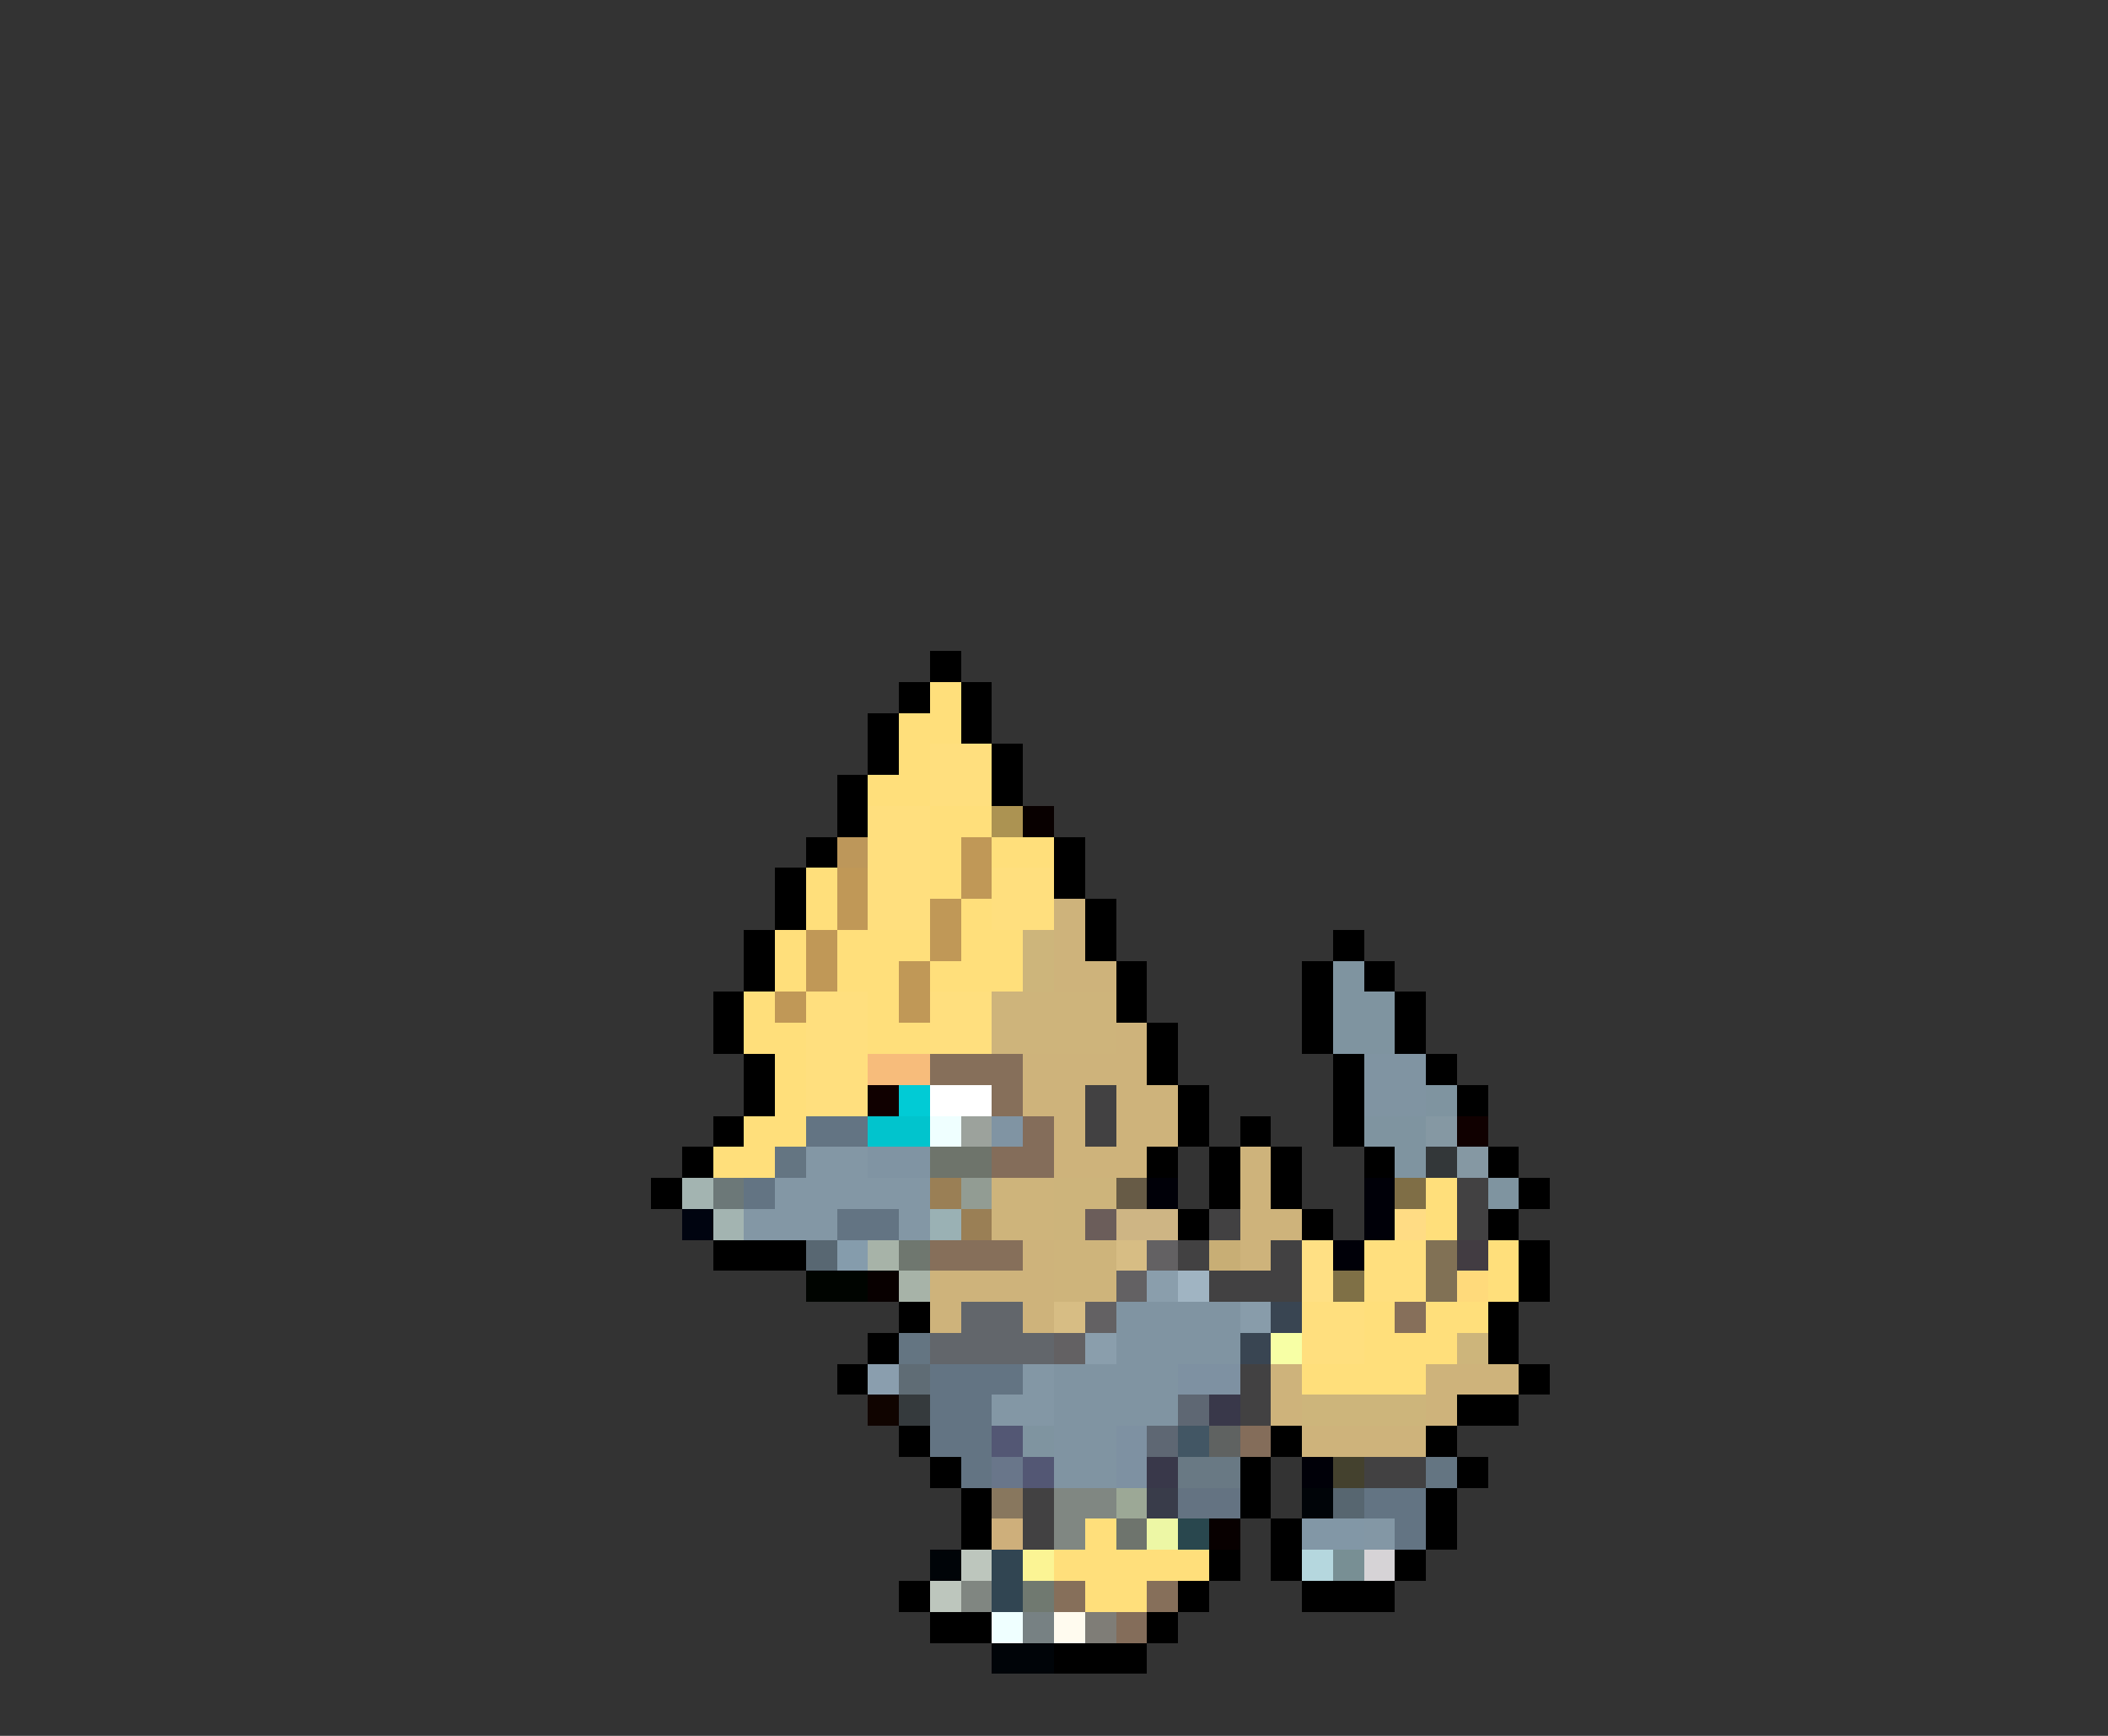 <svg xmlns="http://www.w3.org/2000/svg" viewBox="0 -0.5 68 56" shape-rendering="crispEdges">
<rect x="0" y="-0.5" width="68" height="56" fill="#333333" stroke="none"/>
<path stroke="#000000" d="M30 21h1M29 22h1M31 22h1M28 23h1M31 23h1M28 24h1M32 24h1M27 25h1M32 25h1M27 26h1M26 27h1M34 27h1M25 28h1M34 28h1M25 29h1M35 29h1M24 30h1M35 30h1M43 30h1M24 31h1M36 31h1M42 31h1M44 31h1M23 32h1M36 32h1M42 32h1M45 32h1M23 33h1M37 33h1M42 33h1M45 33h1M24 34h1M37 34h1M43 34h1M46 34h1M24 35h1M38 35h1M43 35h1M47 35h1M23 36h1M38 36h1M40 36h1M43 36h1M22 37h1M37 37h1M39 37h1M41 37h1M44 37h1M48 37h1M21 38h1M39 38h1M41 38h1M49 38h1M38 39h1M42 39h1M48 39h1M23 40h3M49 40h1M49 41h1M29 42h1M48 42h1M28 43h1M48 43h1M27 44h1M49 44h1M47 45h2M29 46h1M41 46h1M46 46h1M30 47h1M40 47h1M47 47h1M31 48h1M40 48h1M46 48h1M31 49h1M41 49h1M46 49h1M39 50h1M41 50h1M45 50h1M29 51h1M38 51h1M42 51h3M30 52h2M37 52h1M34 53h3" />
<path stroke="#ffdf7b" d="M30 22h1M29 23h2M29 24h1M28 25h2M30 26h2M30 27h1M32 27h2M26 28h1M30 28h1M26 29h1M31 29h1M25 30h1M27 30h3M31 30h2M25 31h1M27 31h2M30 31h3M24 32h1M28 32h1M24 33h2M28 33h2M25 34h1M25 35h1M24 36h2M23 37h2M46 38h1M46 39h1M48 40h1M48 41h1M44 42h1M46 42h2M44 43h3M42 44h4M35 49h1M34 50h5M35 51h2" />
<path stroke="#ffdf7e" d="M30 24h2M30 25h2M28 26h2M28 27h2M28 28h2M32 28h2M28 29h2M32 29h2M26 32h2M30 32h2M26 33h2M30 33h2M26 34h2M26 35h2M44 40h2M44 41h2M42 42h2M42 43h2" />
<path stroke="#ac9352" d="M32 26h1" />
<path stroke="#080000" d="M33 26h1M28 41h1M39 49h1" />
<path stroke="#bd975a" d="M27 27h1" />
<path stroke="#c09857" d="M31 27h1M27 28h1M31 28h1M27 29h1M30 29h1M26 30h1M30 30h1M26 31h1M29 31h1M25 32h1M29 32h1" />
<path stroke="#ceb37b" d="M34 29h1M34 30h1M34 31h2M36 33h1M33 34h4M33 35h2M36 35h2M34 36h1M36 36h2M34 37h3M40 37h1M40 38h1M40 39h2M33 40h1M40 40h1M30 41h4M30 42h1M33 42h1M41 44h1M46 44h3M41 45h1M46 45h1M42 46h4" />
<path stroke="#cdb57b" d="M33 30h1M33 31h1M47 43h1M42 45h4" />
<path stroke="#7f94a0" d="M43 31h1M43 32h2M43 33h2M46 35h1M44 36h2M45 37h1M48 38h1M33 46h1" />
<path stroke="#ceb47b" d="M32 32h4M32 33h4M32 38h2M32 39h2M34 40h2M34 41h2" />
<path stroke="#f7bc7b" d="M28 34h2" />
<path stroke="#866f5a" d="M30 34h3M32 35h1M30 40h3M45 42h1M34 51h1M37 51h1" />
<path stroke="#8094a2" d="M44 34h2M44 35h2M36 42h4M36 43h4M34 44h4M34 45h4M34 46h2M34 47h2" />
<path stroke="#100000" d="M28 35h1M47 36h1" />
<path stroke="#01cbd5" d="M29 35h1" />
<path stroke="#ffffff" d="M30 35h2" />
<path stroke="#424142" d="M35 35h1M35 36h1M47 38h1M39 39h1M47 39h1M38 40h1M41 40h1M39 41h3M40 44h1M40 45h1M44 47h2M33 48h1M33 49h1" />
<path stroke="#637483" d="M26 36h2M24 38h1M27 39h2M30 44h3M30 45h2M30 46h2M31 47h1M44 48h2M45 49h1" />
<path stroke="#01c4cd" d="M28 36h2" />
<path stroke="#efffff" d="M30 36h1M32 52h1" />
<path stroke="#9ca29c" d="M31 36h1" />
<path stroke="#8094a3" d="M32 36h1M28 37h2" />
<path stroke="#846d5a" d="M33 36h1M32 37h2M40 46h1M36 52h1" />
<path stroke="#8598a3" d="M46 36h1M47 37h1" />
<path stroke="#647582" d="M25 37h1M29 43h1M46 47h1" />
<path stroke="#8397a5" d="M26 37h2M25 38h5M24 39h3M29 39h1M33 44h1M32 45h2M44 49h1" />
<path stroke="#6e746b" d="M30 37h2" />
<path stroke="#333739" d="M46 37h1" />
<path stroke="#a3b4b1" d="M22 38h1M23 39h1" />
<path stroke="#6c7878" d="M23 38h1" />
<path stroke="#9a7f55" d="M30 38h1M31 39h1" />
<path stroke="#929c93" d="M31 38h1" />
<path stroke="#cdb47b" d="M34 38h2M34 39h1" />
<path stroke="#675b46" d="M36 38h1" />
<path stroke="#000008" d="M37 38h1M44 38h1M44 39h1M43 40h1M42 47h1" />
<path stroke="#7f6e46" d="M45 38h1" />
<path stroke="#000410" d="M22 39h1" />
<path stroke="#9ab1b4" d="M30 39h1" />
<path stroke="#6b5d5a" d="M35 39h1" />
<path stroke="#ceb584" d="M36 39h2" />
<path stroke="#ffdc84" d="M45 39h1" />
<path stroke="#586772" d="M26 40h1" />
<path stroke="#859cac" d="M27 40h1" />
<path stroke="#a7b3a8" d="M28 40h1M29 41h1" />
<path stroke="#6f776f" d="M29 40h1" />
<path stroke="#d7bd84" d="M36 40h1M34 42h1" />
<path stroke="#636163" d="M37 40h1M36 41h1M35 42h1M34 43h1" />
<path stroke="#c8ae75" d="M39 40h1" />
<path stroke="#ffe084" d="M42 40h1M42 41h1" />
<path stroke="#817155" d="M46 40h1M46 41h1" />
<path stroke="#423c42" d="M47 40h1" />
<path stroke="#000400" d="M26 41h2" />
<path stroke="#8a9eac" d="M37 41h1M35 43h1" />
<path stroke="#a0b4c2" d="M38 41h1" />
<path stroke="#7f7046" d="M43 41h1" />
<path stroke="#ffda7b" d="M47 41h1" />
<path stroke="#62666b" d="M31 42h2M30 43h4" />
<path stroke="#889caa" d="M40 42h1" />
<path stroke="#394552" d="M41 42h1M40 43h1" />
<path stroke="#f7ffa5" d="M41 43h1" />
<path stroke="#8a9eae" d="M28 44h1" />
<path stroke="#5f6c75" d="M29 44h1" />
<path stroke="#7e91a2" d="M38 44h2M36 46h1M36 47h1" />
<path stroke="#100400" d="M28 45h1" />
<path stroke="#353a3d" d="M29 45h1" />
<path stroke="#5e6773" d="M38 45h1M37 46h1" />
<path stroke="#39384a" d="M39 45h1M37 47h1" />
<path stroke="#535774" d="M32 46h1M33 47h1" />
<path stroke="#425664" d="M38 46h1" />
<path stroke="#5f6261" d="M39 46h1" />
<path stroke="#69768a" d="M32 47h1" />
<path stroke="#697984" d="M38 47h2" />
<path stroke="#44412e" d="M43 47h1" />
<path stroke="#88775e" d="M32 48h1" />
<path stroke="#808782" d="M34 48h2M34 49h1" />
<path stroke="#9ca896" d="M36 48h1" />
<path stroke="#393c4a" d="M37 48h1" />
<path stroke="#647382" d="M38 48h2" />
<path stroke="#000408" d="M42 48h1M30 50h1M32 53h2" />
<path stroke="#576670" d="M43 48h1" />
<path stroke="#ceaf7b" d="M32 49h1" />
<path stroke="#6e746d" d="M36 49h1" />
<path stroke="#edf7a5" d="M37 49h1" />
<path stroke="#29474e" d="M38 49h1" />
<path stroke="#8297a6" d="M42 49h2" />
<path stroke="#bdc6bd" d="M31 50h1M30 51h1" />
<path stroke="#314552" d="M32 50h1M32 51h1" />
<path stroke="#fbf494" d="M33 50h1" />
<path stroke="#b5d7de" d="M42 50h1" />
<path stroke="#788f94" d="M43 50h1" />
<path stroke="#d6d3d6" d="M44 50h1" />
<path stroke="#808681" d="M31 51h1" />
<path stroke="#707970" d="M33 51h1" />
<path stroke="#778183" d="M33 52h1" />
<path stroke="#fffbef" d="M34 52h1" />
<path stroke="#7f7d77" d="M35 52h1" />
</svg>